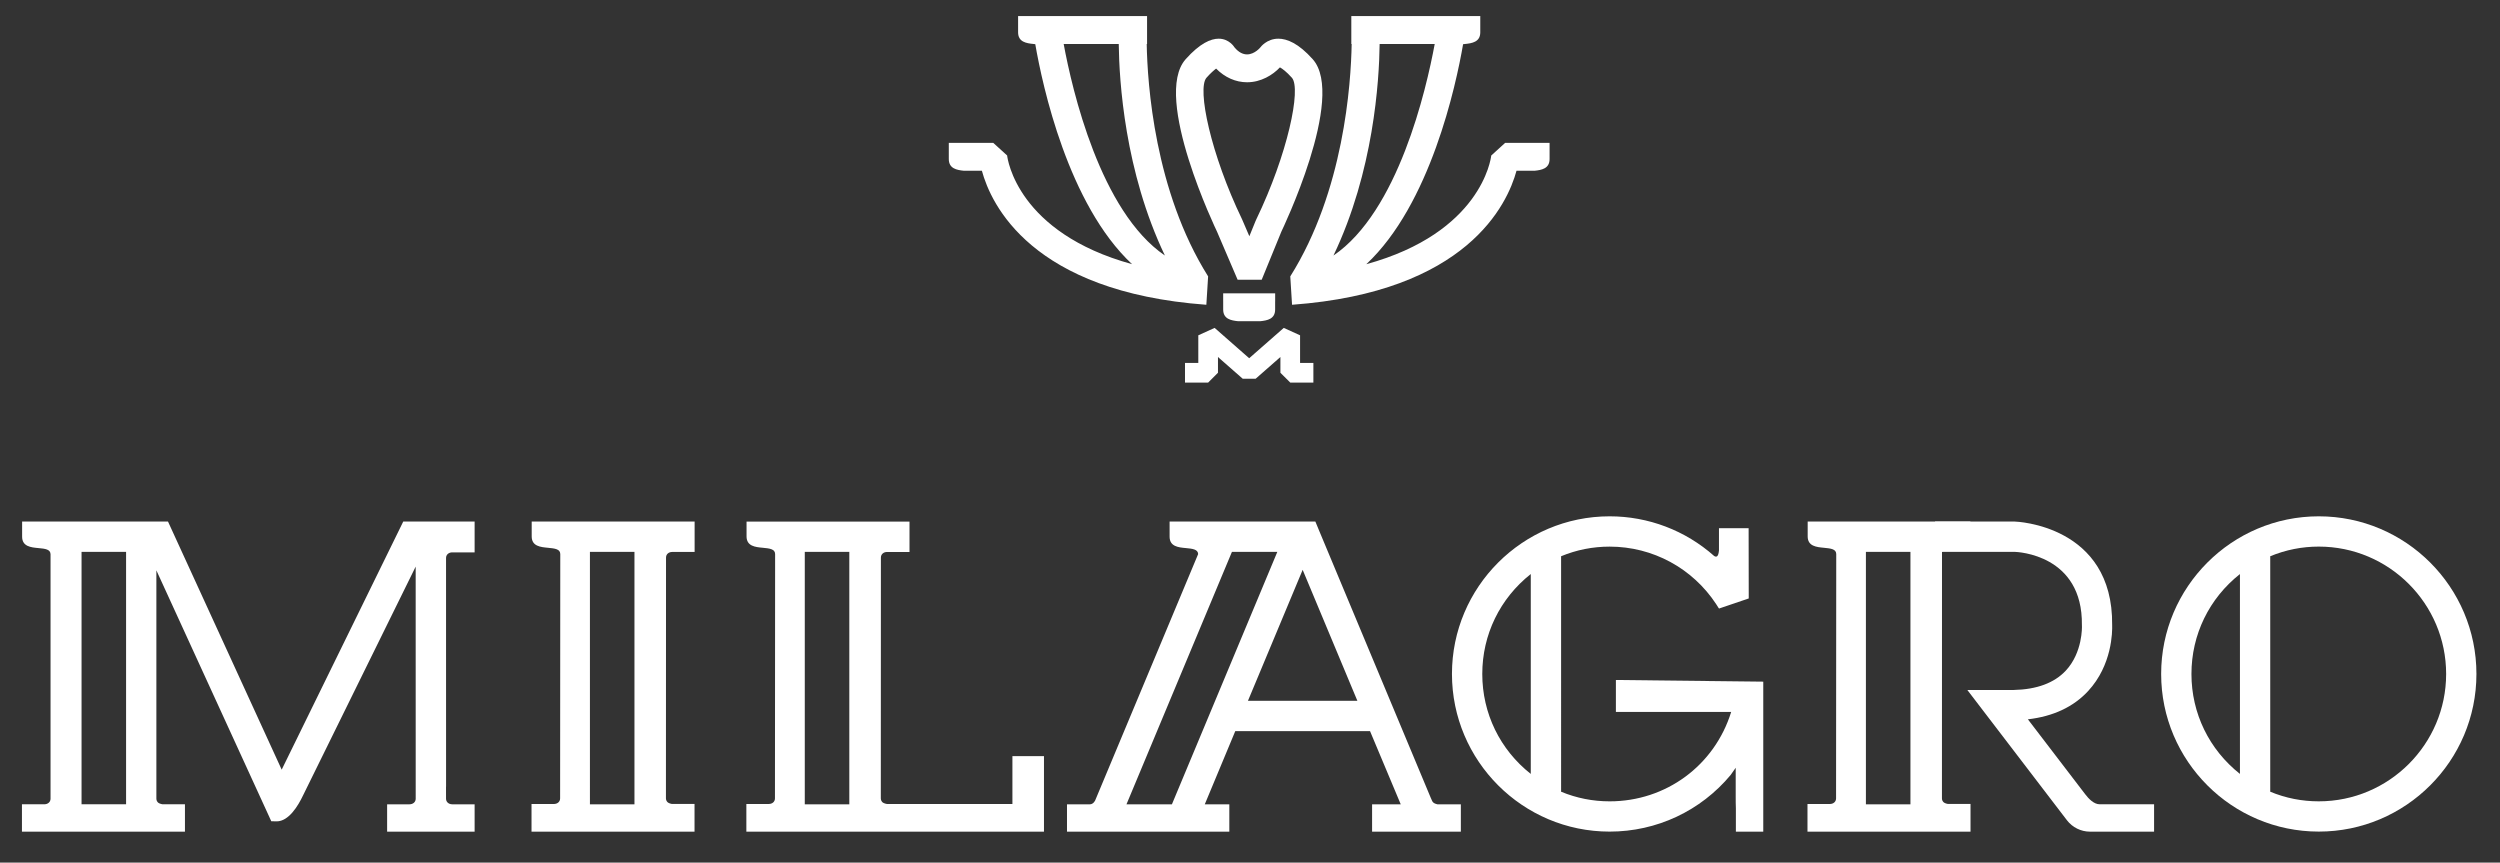 <?xml version="1.0" encoding="utf-8"?>
<!-- Generator: Adobe Illustrator 16.0.4, SVG Export Plug-In . SVG Version: 6.00 Build 0)  -->
<!DOCTYPE svg PUBLIC "-//W3C//DTD SVG 1.1//EN" "http://www.w3.org/Graphics/SVG/1.1/DTD/svg11.dtd">
<svg version="1.1" id="Layer_1" xmlns="http://www.w3.org/2000/svg" xmlns:xlink="http://www.w3.org/1999/xlink" x="0px" y="0px"
	 width="171px" height="59px" viewBox="0 0 171 59" enable-background="new 0 0 171 59" xml:space="preserve">
<rect x="0" y="0" width="171" height="59" fill="#333333" stroke="none"/>
<g>
	<path fill="#FFFFFF" d="M118.722,52.516v-0.026v2.004c0.001,0.267-0.001,0.54,0.012,0.799v1.592h1.873v-0.234v-2.672v-7.354
		l-10.08-0.114v2.187h7.885c-1.137,3.665-4.461,6.114-8.311,6.114c-1.151,0-2.267-0.22-3.322-0.658V38.047
		c1.056-0.438,2.171-0.658,3.322-0.658c2.947,0,5.674,1.476,7.292,3.946c0.039,0.057,0.101,0.159,0.131,0.206
		c0.014,0.022,0.022,0.036,0.022,0.036l0.037,0.047l2.031-0.69l-0.008-4.804h0.071h-2.099v1.521
		c-0.04,0.409-0.154,0.486-0.329,0.379c-1.971-1.751-4.508-2.714-7.151-2.714c-5.946,0-10.784,4.837-10.784,10.782
		s4.838,10.784,10.784,10.784c3.216,0,6.229-1.413,8.28-3.875 M104.705,52.936c-2.111-1.667-3.317-4.147-3.317-6.836
		c0-2.686,1.205-5.166,3.317-6.836V52.936z"/>
	<path fill="#FFFFFF" d="M158.605,35.316c-5.945,0-10.782,4.838-10.782,10.783s4.837,10.782,10.782,10.782
		c5.946,0,10.783-4.837,10.783-10.782S164.552,35.316,158.605,35.316 M153.212,52.936c-2.109-1.669-3.317-4.149-3.317-6.836
		c0-2.686,1.207-5.166,3.317-6.834V52.936z M158.605,54.811c-1.149,0-2.268-0.22-3.321-0.658V38.047
		c1.055-0.436,2.172-0.66,3.321-0.66c4.805,0,8.711,3.909,8.711,8.713C167.316,50.901,163.409,54.811,158.605,54.811"/>
	<path fill="#FFFFFF" d="M95.807,55.015h-1.956v1.871h2.959v-0.002h0.153v0.002h2.959v-1.871h-1.601
		c-0.165-0.037-0.297-0.096-0.354-0.212l-0.103-0.23L90.234,36.31l-0.263-0.635h-0.34h-6.453h-3.177v1.035
		c0,0.675,0.609,0.732,1.099,0.777c0.484,0.044,0.837,0.089,0.854,0.411l-7.042,16.847c0,0-0.121,0.275-0.371,0.271h-1.558v0.831
		v1.038v0.002h1.633h1.326h8.144v-1.871h-1.679l2.086-5.006h9.218l2.1,5.006h-0.005V55.015z M80.159,55.015h-3.108l7.214-17.269
		h3.105L80.159,55.015z M85.359,47.937l3.743-8.96l3.743,8.96H85.359z"/>
	<path fill="#FFFFFF" d="M132.833,37.746h4.959c0.19,0.006,4.678,0.179,4.61,5.016l0.002,0.062c0.001,0.019,0.062,1.802-1.108,3.052
		c-0.789,0.842-1.987,1.284-3.559,1.318h-3.172l6.817,8.915c0.371,0.484,0.958,0.776,1.569,0.776h1.482h2.906v-1.038v-0.835h-1.849
		h-1.058h-0.821c-0.384,0-0.753-0.381-0.984-0.688l-3.919-5.123c1.728-0.198,3.113-0.846,4.118-1.931
		c1.648-1.777,1.661-4.069,1.646-4.508c0.079-6.853-6.586-7.087-6.656-7.087h-5.46"/>
	<path fill="#FFFFFF" d="M134.788,35.675h-11.143v1.016c0,0.674,0.609,0.729,1.099,0.776c0.493,0.045,0.847,0.09,0.855,0.426
		l-0.012,16.717c-0.001,0.234-0.188,0.381-0.416,0.383h-1.539v1.894h0.007h11.145V54.99h-1.54c-0.025,0-0.05-0.008-0.074-0.013
		c-0.08-0.022-0.149-0.047-0.2-0.081c-0.084-0.065-0.141-0.161-0.141-0.283v-0.832l0.004-16.035 M130.674,55.015h-3.046V37.748
		h3.046V55.015z"/>
	<path fill="#FFFFFF" d="M30.927,37.782h1.537v-2.107h-4.867h-0.012h-0.003l-8.315,16.97l-7.776-16.97H1.513v1.035
		c0,0.673,0.609,0.732,1.099,0.777c0.494,0.044,0.837,0.089,0.845,0.424v16.721c-0.001,0.231-0.188,0.377-0.417,0.381H1.501v1.871
		h0.006h11.086h0.058v-1.873h-1.538c-0.027,0-0.05-0.009-0.076-0.015c-0.079-0.019-0.147-0.045-0.199-0.079
		c-0.084-0.065-0.14-0.163-0.142-0.283V39.012l7.859,17.16l0.34,0.009c0.01,0,0.019,0,0.028,0c0.817,0,1.457-1.038,1.806-1.777
		l7.703-15.648l0.002,15.877c-0.001,0.231-0.188,0.377-0.418,0.381h-1.537v1.871h5.985v-1.871h-1.538
		c-0.231-0.004-0.418-0.151-0.418-0.386l-0.001-0.817l0.004-0.002l-0.002-15.642C30.509,37.934,30.696,37.786,30.927,37.782
		 M5.578,37.746h3.046v17.267H5.578V37.746z"/>
	<path fill="#FFFFFF" d="M45.973,37.754h1.539v-2.079H36.368v1.016c0,0.674,0.609,0.729,1.099,0.776
		c0.494,0.045,0.847,0.09,0.856,0.426l-0.011,16.717c-0.001,0.234-0.188,0.381-0.417,0.383h-1.539v1.894h0.007h11.143V54.99h-1.538
		c-0.027,0-0.05-0.008-0.076-0.013c-0.08-0.022-0.147-0.047-0.199-0.081c-0.085-0.065-0.14-0.161-0.143-0.283v-0.832l0.006-15.645
		C45.557,37.902,45.744,37.756,45.973,37.754 M43.397,55.015h-3.046V37.748h3.046V55.015z"/>
	<path fill="#FFFFFF" d="M69.249,51.719v3.273h-8.583c-0.027,0-0.05-0.01-0.077-0.015c-0.079-0.021-0.147-0.047-0.2-0.079
		c-0.083-0.065-0.139-0.163-0.141-0.283l0.006-16.477c0.001-0.236,0.188-0.381,0.417-0.383h1.539v-2.079H51.064v1.014
		c0,0.674,0.609,0.731,1.099,0.776c0.492,0.045,0.847,0.092,0.855,0.426l-0.011,16.719c-0.001,0.234-0.188,0.379-0.417,0.381h-1.539
		v1.894h0.007h20.35v-0.549v-1.345v-3.273H69.249z M58.093,55.015h-3.046V37.748h3.046V55.015z"/>
	<path fill="#FFFFFF" d="M87.548,4.608c0.162,0.089,0.445,0.295,0.819,0.712c0.652,0.742-0.288,5.23-2.438,9.689l-0.048,0.107
		l-0.425,1.043l-0.495-1.151c-2.15-4.459-3.091-8.947-2.438-9.689c0.291-0.327,0.516-0.519,0.66-0.628
		c0.596,0.606,1.338,0.936,2.117,0.936C86.255,5.628,87.057,5.129,87.548,4.608 M87.44,2.646c-0.804,0-1.227,0.59-1.227,0.59
		s-0.388,0.485-0.915,0.485c-0.263,0-0.562-0.122-0.862-0.485c0,0-0.345-0.59-1.08-0.59c-0.537,0-1.284,0.314-2.256,1.403
		c-2.305,2.579,2.141,11.789,2.141,11.789l1.413,3.297H86.3l1.348-3.297c0,0,4.448-9.21,2.141-11.789
		C88.816,2.96,88.028,2.646,87.44,2.646"/>
	<polygon fill="#FFFFFF" points="89.835,26.169 88.255,26.169 87.58,25.497 87.58,24.42 85.888,25.904 85.001,25.904 83.309,24.42 
		83.309,25.497 82.637,26.169 81.054,26.169 81.054,24.824 81.964,24.824 81.964,22.935 83.081,22.428 85.444,24.503 87.81,22.428 
		88.925,22.935 88.925,24.824 89.835,24.824 	"/>
	<path fill="#FFFFFF" d="M78.459,3.009V1.101h-8.829l0.016,0.028h-0.008V2.21c0,0.664,0.565,0.751,1.058,0.798
		c0.029,0.003,0.06,0.008,0.088,0.01c0.011,0.001,0.019,0.003,0.029,0.004c0.494,2.853,2.248,10.963,6.621,15.048
		c-7.839-2.155-8.519-7.188-8.546-7.435l-0.95-0.864H65.68h-0.782v0.561v0.546c0,0.653,0.543,0.752,1.03,0.801h1.086h0.147
		c0.618,2.282,3.377,8.288,15.353,9.167l0.121-1.942c-3.668-5.836-4.153-13.188-4.2-15.896L78.459,3.009L78.459,3.009z
		 M79.679,17.478c-4.421-3.013-6.34-11.318-6.924-14.47h3.767C76.552,5.526,76.929,11.729,79.679,17.478"/>
	<path fill="#FFFFFF" d="M92.454,3.009c-0.047,2.709-0.531,10.061-4.199,15.896l0.121,1.941c11.974-0.878,14.733-6.885,15.353-9.166
		h0.147h1.084c0.49-0.05,1.031-0.148,1.031-0.802v-0.547l0,0V9.772h-0.78v0.001h-2.26l-0.95,0.864
		c-0.026,0.247-0.707,5.28-8.546,7.435c4.372-4.085,6.129-12.195,6.621-15.049c0.011-0.001,0.02-0.002,0.03-0.003
		c0.027-0.002,0.059-0.007,0.088-0.01c0.492-0.048,1.057-0.135,1.057-0.799V1.129h-0.007l0.015-0.028H92.43v1.908H92.454z
		 M94.367,3.009h3.768c-0.585,3.15-2.503,11.457-6.926,14.47C93.959,11.729,94.337,5.526,94.367,3.009"/>
	<path fill="#FFFFFF" d="M86.44,20.065L86.44,20.065h-1.993h-0.782v0.56h0.001v0.547c0,0.653,0.542,0.751,1.03,0.8h0.41h0.675h0.411
		c0.487-0.049,1.027-0.147,1.027-0.8v-0.547h0.002v-0.56H86.44z"/>
</g>
</svg>
